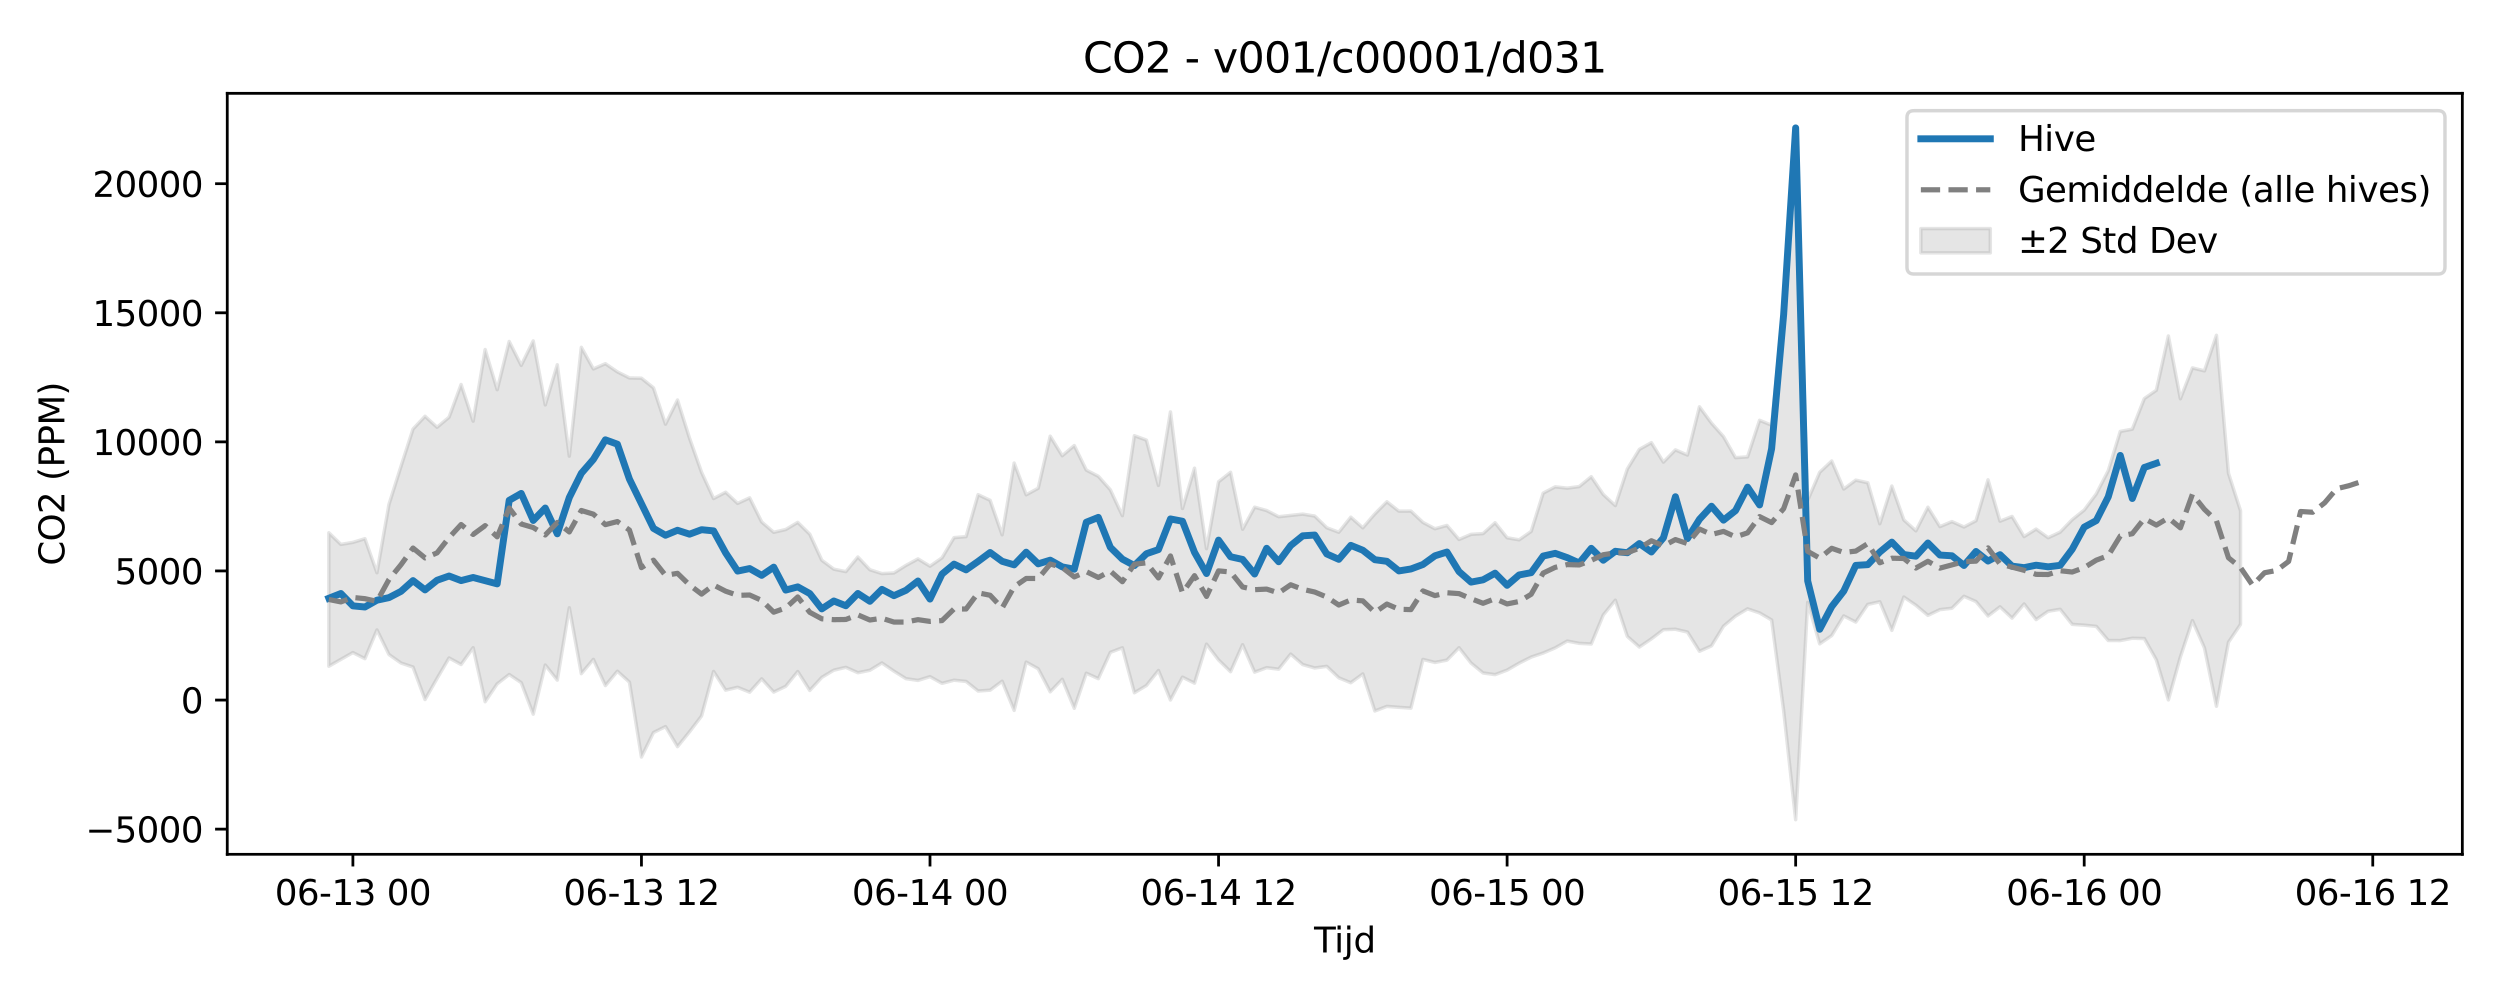 <?xml version="1.0" encoding="utf-8" standalone="no"?>
<!DOCTYPE svg PUBLIC "-//W3C//DTD SVG 1.1//EN"
  "http://www.w3.org/Graphics/SVG/1.1/DTD/svg11.dtd">
<svg xmlns:xlink="http://www.w3.org/1999/xlink" width="720pt" height="288pt" viewBox="0 0 720 288" xmlns="http://www.w3.org/2000/svg" version="1.1">
 <defs>
  <style type="text/css">*{stroke-linejoin: round; stroke-linecap: butt}</style>
 </defs>
 <g id="figure_1">
  <g id="patch_1">
   <path d="M 0 288 
L 720 288 
L 720 0 
L 0 0 
z
" style="fill: #ffffff"/>
  </g>
  <g id="axes_1">
   <g id="patch_2">
    <path d="M 65.45 246.04 
L 709.152 246.04 
L 709.152 26.88 
L 65.45 26.88 
z
" style="fill: #ffffff"/>
   </g>
   <g id="FillBetweenPolyCollection_1">
    <defs>
     <path id="md4c5a9d686" d="M 94.709 -134.563 
L 94.709 -96.124 
L 98.172 -98.094 
L 101.634 -100.063 
L 105.097 -98.307 
L 108.56 -106.58 
L 112.022 -99.496 
L 115.485 -97.05 
L 118.948 -95.89 
L 122.41 -86.528 
L 125.873 -92.598 
L 129.335 -98.506 
L 132.798 -96.616 
L 136.261 -101.46 
L 139.723 -85.903 
L 143.186 -91.038 
L 146.649 -93.74 
L 150.111 -91.401 
L 153.574 -82.318 
L 157.036 -96.468 
L 160.499 -92.121 
L 163.962 -112.971 
L 167.424 -93.983 
L 170.887 -98.1 
L 174.35 -90.545 
L 177.812 -94.687 
L 181.275 -91.541 
L 184.737 -69.968 
L 188.2 -77.025 
L 191.663 -78.741 
L 195.125 -72.966 
L 198.588 -77.245 
L 202.051 -81.805 
L 205.513 -94.617 
L 208.976 -89.24 
L 212.438 -90.054 
L 215.901 -88.648 
L 219.364 -92.493 
L 222.826 -88.682 
L 226.289 -90.338 
L 229.752 -94.593 
L 233.214 -89.149 
L 236.677 -92.912 
L 240.139 -94.988 
L 243.602 -95.811 
L 247.065 -94.251 
L 250.527 -94.956 
L 253.99 -97.072 
L 257.453 -94.71 
L 260.915 -92.546 
L 264.378 -92.041 
L 267.84 -93.122 
L 271.303 -91.192 
L 274.766 -92.102 
L 278.228 -91.745 
L 281.691 -88.988 
L 285.154 -89.224 
L 288.616 -91.804 
L 292.079 -83.398 
L 295.541 -97.308 
L 299.004 -95.393 
L 302.467 -88.75 
L 305.929 -92.36 
L 309.392 -84.012 
L 312.855 -94.116 
L 316.317 -92.544 
L 319.78 -100.125 
L 323.242 -101.442 
L 326.705 -88.484 
L 330.168 -90.567 
L 333.63 -94.902 
L 337.093 -86.395 
L 340.556 -92.98 
L 344.018 -91.248 
L 347.481 -102.481 
L 350.943 -97.931 
L 354.406 -94.541 
L 357.869 -102.324 
L 361.331 -94.421 
L 364.794 -95.708 
L 368.257 -95.272 
L 371.719 -99.617 
L 375.182 -96.603 
L 378.644 -95.621 
L 382.107 -96.088 
L 385.57 -92.791 
L 389.032 -91.375 
L 392.495 -93.906 
L 395.958 -83.234 
L 399.42 -84.562 
L 402.883 -84.289 
L 406.345 -84.053 
L 409.808 -98.084 
L 413.271 -97.217 
L 416.733 -97.887 
L 420.196 -101.454 
L 423.659 -97.044 
L 427.121 -94.185 
L 430.584 -93.705 
L 434.046 -95.009 
L 437.509 -97.007 
L 440.972 -98.757 
L 444.434 -99.926 
L 447.897 -101.414 
L 451.36 -103.373 
L 454.822 -102.714 
L 458.285 -102.529 
L 461.747 -110.894 
L 465.21 -115.14 
L 468.673 -104.713 
L 472.135 -101.649 
L 475.598 -104.01 
L 479.061 -106.649 
L 482.523 -106.772 
L 485.986 -105.965 
L 489.448 -100.438 
L 492.911 -101.983 
L 496.374 -107.659 
L 499.836 -110.57 
L 503.299 -112.655 
L 506.762 -111.475 
L 510.224 -109.451 
L 513.687 -83.362 
L 517.149 -51.922 
L 520.612 -114.528 
L 524.075 -102.566 
L 527.537 -104.95 
L 531 -110.613 
L 534.463 -108.846 
L 537.925 -113.931 
L 541.388 -114.69 
L 544.85 -106.447 
L 548.313 -116.052 
L 551.776 -113.69 
L 555.238 -110.774 
L 558.701 -112.428 
L 562.164 -112.816 
L 565.626 -116.269 
L 569.089 -114.75 
L 572.551 -110.598 
L 576.014 -113.24 
L 579.477 -109.979 
L 582.939 -114.052 
L 586.402 -109.551 
L 589.865 -111.953 
L 593.327 -112.521 
L 596.79 -108.18 
L 600.252 -107.948 
L 603.715 -107.602 
L 607.178 -103.527 
L 610.64 -103.515 
L 614.103 -104.182 
L 617.566 -104.092 
L 621.028 -97.945 
L 624.491 -86.426 
L 627.953 -98.806 
L 631.416 -109.257 
L 634.879 -101.418 
L 638.341 -84.598 
L 641.804 -103.043 
L 645.267 -108.182 
L 645.267 -140.904 
L 645.267 -140.904 
L 641.804 -151.686 
L 638.341 -191.437 
L 634.879 -181.19 
L 631.416 -182.043 
L 627.953 -173.158 
L 624.491 -191.245 
L 621.028 -175.615 
L 617.566 -173.215 
L 614.103 -164.398 
L 610.64 -163.75 
L 607.178 -152.435 
L 603.715 -145.733 
L 600.252 -141.101 
L 596.79 -138.336 
L 593.327 -134.745 
L 589.865 -133.129 
L 586.402 -135.623 
L 582.939 -133.466 
L 579.477 -139.266 
L 576.014 -137.899 
L 572.551 -149.813 
L 569.089 -138.032 
L 565.626 -136.224 
L 562.164 -137.786 
L 558.701 -136.334 
L 555.238 -141.92 
L 551.776 -135.117 
L 548.313 -138.262 
L 544.85 -148.024 
L 541.388 -137.16 
L 537.925 -148.966 
L 534.463 -149.722 
L 531 -147.158 
L 527.537 -155.233 
L 524.075 -151.968 
L 520.612 -143.896 
L 517.149 -250.525 
L 513.687 -199.64 
L 510.224 -165.535 
L 506.762 -166.96 
L 503.299 -156.421 
L 499.836 -156.195 
L 496.374 -162.253 
L 492.911 -166.142 
L 489.448 -170.839 
L 485.986 -156.941 
L 482.523 -158.436 
L 479.061 -154.911 
L 475.598 -160.52 
L 472.135 -158.577 
L 468.673 -152.937 
L 465.21 -142.391 
L 461.747 -145.59 
L 458.285 -150.714 
L 454.822 -147.871 
L 451.36 -147.416 
L 447.897 -147.792 
L 444.434 -145.982 
L 440.972 -134.94 
L 437.509 -132.528 
L 434.046 -133.122 
L 430.584 -137.453 
L 427.121 -134.323 
L 423.659 -134.111 
L 420.196 -132.627 
L 416.733 -136.676 
L 413.271 -135.721 
L 409.808 -137.55 
L 406.345 -140.81 
L 402.883 -140.785 
L 399.42 -143.502 
L 395.958 -140.006 
L 392.495 -135.99 
L 389.032 -139.054 
L 385.57 -134.709 
L 382.107 -136.015 
L 378.644 -139.374 
L 375.182 -139.939 
L 371.719 -139.563 
L 368.257 -139.183 
L 364.794 -140.967 
L 361.331 -141.932 
L 357.869 -135.579 
L 354.406 -151.983 
L 350.943 -149.246 
L 347.481 -129.979 
L 344.018 -153.171 
L 340.556 -141.553 
L 337.093 -169.372 
L 333.63 -148.199 
L 330.168 -161.248 
L 326.705 -162.521 
L 323.242 -139.496 
L 319.78 -146.938 
L 316.317 -150.835 
L 312.855 -152.615 
L 309.392 -159.68 
L 305.929 -156.75 
L 302.467 -162.384 
L 299.004 -147.387 
L 295.541 -145.495 
L 292.079 -154.64 
L 288.616 -133.975 
L 285.154 -143.908 
L 281.691 -145.538 
L 278.228 -133.455 
L 274.766 -133.161 
L 271.303 -127.35 
L 267.84 -124.94 
L 264.378 -127.038 
L 260.915 -125.162 
L 257.453 -122.982 
L 253.99 -122.809 
L 250.527 -123.913 
L 247.065 -127.585 
L 243.602 -123.371 
L 240.139 -124.084 
L 236.677 -126.656 
L 233.214 -134.153 
L 229.752 -137.562 
L 226.289 -135.501 
L 222.826 -134.698 
L 219.364 -137.682 
L 215.901 -144.627 
L 212.438 -143.023 
L 208.976 -146.242 
L 205.513 -144.423 
L 202.051 -151.989 
L 198.588 -161.796 
L 195.125 -172.799 
L 191.663 -165.839 
L 188.2 -176.309 
L 184.737 -179.08 
L 181.275 -179.15 
L 177.812 -180.9 
L 174.35 -183.262 
L 170.887 -181.747 
L 167.424 -187.981 
L 163.962 -156.626 
L 160.499 -182.949 
L 157.036 -171.389 
L 153.574 -189.823 
L 150.111 -182.766 
L 146.649 -189.654 
L 143.186 -175.764 
L 139.723 -187.337 
L 136.261 -166.702 
L 132.798 -177.258 
L 129.335 -167.847 
L 125.873 -164.946 
L 122.41 -168.114 
L 118.948 -164.426 
L 115.485 -153.68 
L 112.022 -142.731 
L 108.56 -123.045 
L 105.097 -132.858 
L 101.634 -131.795 
L 98.172 -131.211 
L 94.709 -134.563 
z
" style="stroke: #808080; stroke-opacity: 0.2"/>
    </defs>
    <g clip-path="url(#p25f295ef30)">
     <use xlink:href="#md4c5a9d686" x="0" y="288" style="fill: #808080; fill-opacity: 0.2; stroke: #808080; stroke-opacity: 0.2"/>
    </g>
   </g>
   <g id="matplotlib.axis_1">
    <g id="xtick_1">
     <g id="line2d_1">
      <defs>
       <path id="me7f5fc67f5" d="M 0 0 
L 0 3.5 
" style="stroke: #000000; stroke-width: 0.8"/>
      </defs>
      <g>
       <use xlink:href="#me7f5fc67f5" x="101.634" y="246.04" style="stroke: #000000; stroke-width: 0.8"/>
      </g>
     </g>
     <g id="text_1">
      <!-- 06-13 00 -->
      <g transform="translate(79.154 260.638) scale(0.1 -0.1)">
       <defs>
        <path id="DejaVuSans-30" d="M 2034 4250 
Q 1547 4250 1301 3770 
Q 1056 3291 1056 2328 
Q 1056 1369 1301 889 
Q 1547 409 2034 409 
Q 2525 409 2770 889 
Q 3016 1369 3016 2328 
Q 3016 3291 2770 3770 
Q 2525 4250 2034 4250 
z
M 2034 4750 
Q 2819 4750 3233 4129 
Q 3647 3509 3647 2328 
Q 3647 1150 3233 529 
Q 2819 -91 2034 -91 
Q 1250 -91 836 529 
Q 422 1150 422 2328 
Q 422 3509 836 4129 
Q 1250 4750 2034 4750 
z
" transform="scale(0.016)"/>
        <path id="DejaVuSans-36" d="M 2113 2584 
Q 1688 2584 1439 2293 
Q 1191 2003 1191 1497 
Q 1191 994 1439 701 
Q 1688 409 2113 409 
Q 2538 409 2786 701 
Q 3034 994 3034 1497 
Q 3034 2003 2786 2293 
Q 2538 2584 2113 2584 
z
M 3366 4563 
L 3366 3988 
Q 3128 4100 2886 4159 
Q 2644 4219 2406 4219 
Q 1781 4219 1451 3797 
Q 1122 3375 1075 2522 
Q 1259 2794 1537 2939 
Q 1816 3084 2150 3084 
Q 2853 3084 3261 2657 
Q 3669 2231 3669 1497 
Q 3669 778 3244 343 
Q 2819 -91 2113 -91 
Q 1303 -91 875 529 
Q 447 1150 447 2328 
Q 447 3434 972 4092 
Q 1497 4750 2381 4750 
Q 2619 4750 2861 4703 
Q 3103 4656 3366 4563 
z
" transform="scale(0.016)"/>
        <path id="DejaVuSans-2d" d="M 313 2009 
L 1997 2009 
L 1997 1497 
L 313 1497 
L 313 2009 
z
" transform="scale(0.016)"/>
        <path id="DejaVuSans-31" d="M 794 531 
L 1825 531 
L 1825 4091 
L 703 3866 
L 703 4441 
L 1819 4666 
L 2450 4666 
L 2450 531 
L 3481 531 
L 3481 0 
L 794 0 
L 794 531 
z
" transform="scale(0.016)"/>
        <path id="DejaVuSans-33" d="M 2597 2516 
Q 3050 2419 3304 2112 
Q 3559 1806 3559 1356 
Q 3559 666 3084 287 
Q 2609 -91 1734 -91 
Q 1441 -91 1130 -33 
Q 819 25 488 141 
L 488 750 
Q 750 597 1062 519 
Q 1375 441 1716 441 
Q 2309 441 2620 675 
Q 2931 909 2931 1356 
Q 2931 1769 2642 2001 
Q 2353 2234 1838 2234 
L 1294 2234 
L 1294 2753 
L 1863 2753 
Q 2328 2753 2575 2939 
Q 2822 3125 2822 3475 
Q 2822 3834 2567 4026 
Q 2313 4219 1838 4219 
Q 1578 4219 1281 4162 
Q 984 4106 628 3988 
L 628 4550 
Q 988 4650 1302 4700 
Q 1616 4750 1894 4750 
Q 2613 4750 3031 4423 
Q 3450 4097 3450 3541 
Q 3450 3153 3228 2886 
Q 3006 2619 2597 2516 
z
" transform="scale(0.016)"/>
        <path id="DejaVuSans-20" transform="scale(0.016)"/>
       </defs>
       <use xlink:href="#DejaVuSans-30"/>
       <use xlink:href="#DejaVuSans-36" transform="translate(63.623 0)"/>
       <use xlink:href="#DejaVuSans-2d" transform="translate(127.246 0)"/>
       <use xlink:href="#DejaVuSans-31" transform="translate(163.33 0)"/>
       <use xlink:href="#DejaVuSans-33" transform="translate(226.953 0)"/>
       <use xlink:href="#DejaVuSans-20" transform="translate(290.576 0)"/>
       <use xlink:href="#DejaVuSans-30" transform="translate(322.363 0)"/>
       <use xlink:href="#DejaVuSans-30" transform="translate(385.986 0)"/>
      </g>
     </g>
    </g>
    <g id="xtick_2">
     <g id="line2d_2">
      <g>
       <use xlink:href="#me7f5fc67f5" x="184.737" y="246.04" style="stroke: #000000; stroke-width: 0.8"/>
      </g>
     </g>
     <g id="text_2">
      <!-- 06-13 12 -->
      <g transform="translate(162.257 260.638) scale(0.1 -0.1)">
       <defs>
        <path id="DejaVuSans-32" d="M 1228 531 
L 3431 531 
L 3431 0 
L 469 0 
L 469 531 
Q 828 903 1448 1529 
Q 2069 2156 2228 2338 
Q 2531 2678 2651 2914 
Q 2772 3150 2772 3378 
Q 2772 3750 2511 3984 
Q 2250 4219 1831 4219 
Q 1534 4219 1204 4116 
Q 875 4013 500 3803 
L 500 4441 
Q 881 4594 1212 4672 
Q 1544 4750 1819 4750 
Q 2544 4750 2975 4387 
Q 3406 4025 3406 3419 
Q 3406 3131 3298 2873 
Q 3191 2616 2906 2266 
Q 2828 2175 2409 1742 
Q 1991 1309 1228 531 
z
" transform="scale(0.016)"/>
       </defs>
       <use xlink:href="#DejaVuSans-30"/>
       <use xlink:href="#DejaVuSans-36" transform="translate(63.623 0)"/>
       <use xlink:href="#DejaVuSans-2d" transform="translate(127.246 0)"/>
       <use xlink:href="#DejaVuSans-31" transform="translate(163.33 0)"/>
       <use xlink:href="#DejaVuSans-33" transform="translate(226.953 0)"/>
       <use xlink:href="#DejaVuSans-20" transform="translate(290.576 0)"/>
       <use xlink:href="#DejaVuSans-31" transform="translate(322.363 0)"/>
       <use xlink:href="#DejaVuSans-32" transform="translate(385.986 0)"/>
      </g>
     </g>
    </g>
    <g id="xtick_3">
     <g id="line2d_3">
      <g>
       <use xlink:href="#me7f5fc67f5" x="267.84" y="246.04" style="stroke: #000000; stroke-width: 0.8"/>
      </g>
     </g>
     <g id="text_3">
      <!-- 06-14 00 -->
      <g transform="translate(245.36 260.638) scale(0.1 -0.1)">
       <defs>
        <path id="DejaVuSans-34" d="M 2419 4116 
L 825 1625 
L 2419 1625 
L 2419 4116 
z
M 2253 4666 
L 3047 4666 
L 3047 1625 
L 3713 1625 
L 3713 1100 
L 3047 1100 
L 3047 0 
L 2419 0 
L 2419 1100 
L 313 1100 
L 313 1709 
L 2253 4666 
z
" transform="scale(0.016)"/>
       </defs>
       <use xlink:href="#DejaVuSans-30"/>
       <use xlink:href="#DejaVuSans-36" transform="translate(63.623 0)"/>
       <use xlink:href="#DejaVuSans-2d" transform="translate(127.246 0)"/>
       <use xlink:href="#DejaVuSans-31" transform="translate(163.33 0)"/>
       <use xlink:href="#DejaVuSans-34" transform="translate(226.953 0)"/>
       <use xlink:href="#DejaVuSans-20" transform="translate(290.576 0)"/>
       <use xlink:href="#DejaVuSans-30" transform="translate(322.363 0)"/>
       <use xlink:href="#DejaVuSans-30" transform="translate(385.986 0)"/>
      </g>
     </g>
    </g>
    <g id="xtick_4">
     <g id="line2d_4">
      <g>
       <use xlink:href="#me7f5fc67f5" x="350.943" y="246.04" style="stroke: #000000; stroke-width: 0.8"/>
      </g>
     </g>
     <g id="text_4">
      <!-- 06-14 12 -->
      <g transform="translate(328.463 260.638) scale(0.1 -0.1)">
       <use xlink:href="#DejaVuSans-30"/>
       <use xlink:href="#DejaVuSans-36" transform="translate(63.623 0)"/>
       <use xlink:href="#DejaVuSans-2d" transform="translate(127.246 0)"/>
       <use xlink:href="#DejaVuSans-31" transform="translate(163.33 0)"/>
       <use xlink:href="#DejaVuSans-34" transform="translate(226.953 0)"/>
       <use xlink:href="#DejaVuSans-20" transform="translate(290.576 0)"/>
       <use xlink:href="#DejaVuSans-31" transform="translate(322.363 0)"/>
       <use xlink:href="#DejaVuSans-32" transform="translate(385.986 0)"/>
      </g>
     </g>
    </g>
    <g id="xtick_5">
     <g id="line2d_5">
      <g>
       <use xlink:href="#me7f5fc67f5" x="434.046" y="246.04" style="stroke: #000000; stroke-width: 0.8"/>
      </g>
     </g>
     <g id="text_5">
      <!-- 06-15 00 -->
      <g transform="translate(411.566 260.638) scale(0.1 -0.1)">
       <defs>
        <path id="DejaVuSans-35" d="M 691 4666 
L 3169 4666 
L 3169 4134 
L 1269 4134 
L 1269 2991 
Q 1406 3038 1543 3061 
Q 1681 3084 1819 3084 
Q 2600 3084 3056 2656 
Q 3513 2228 3513 1497 
Q 3513 744 3044 326 
Q 2575 -91 1722 -91 
Q 1428 -91 1123 -41 
Q 819 9 494 109 
L 494 744 
Q 775 591 1075 516 
Q 1375 441 1709 441 
Q 2250 441 2565 725 
Q 2881 1009 2881 1497 
Q 2881 1984 2565 2268 
Q 2250 2553 1709 2553 
Q 1456 2553 1204 2497 
Q 953 2441 691 2322 
L 691 4666 
z
" transform="scale(0.016)"/>
       </defs>
       <use xlink:href="#DejaVuSans-30"/>
       <use xlink:href="#DejaVuSans-36" transform="translate(63.623 0)"/>
       <use xlink:href="#DejaVuSans-2d" transform="translate(127.246 0)"/>
       <use xlink:href="#DejaVuSans-31" transform="translate(163.33 0)"/>
       <use xlink:href="#DejaVuSans-35" transform="translate(226.953 0)"/>
       <use xlink:href="#DejaVuSans-20" transform="translate(290.576 0)"/>
       <use xlink:href="#DejaVuSans-30" transform="translate(322.363 0)"/>
       <use xlink:href="#DejaVuSans-30" transform="translate(385.986 0)"/>
      </g>
     </g>
    </g>
    <g id="xtick_6">
     <g id="line2d_6">
      <g>
       <use xlink:href="#me7f5fc67f5" x="517.149" y="246.04" style="stroke: #000000; stroke-width: 0.8"/>
      </g>
     </g>
     <g id="text_6">
      <!-- 06-15 12 -->
      <g transform="translate(494.669 260.638) scale(0.1 -0.1)">
       <use xlink:href="#DejaVuSans-30"/>
       <use xlink:href="#DejaVuSans-36" transform="translate(63.623 0)"/>
       <use xlink:href="#DejaVuSans-2d" transform="translate(127.246 0)"/>
       <use xlink:href="#DejaVuSans-31" transform="translate(163.33 0)"/>
       <use xlink:href="#DejaVuSans-35" transform="translate(226.953 0)"/>
       <use xlink:href="#DejaVuSans-20" transform="translate(290.576 0)"/>
       <use xlink:href="#DejaVuSans-31" transform="translate(322.363 0)"/>
       <use xlink:href="#DejaVuSans-32" transform="translate(385.986 0)"/>
      </g>
     </g>
    </g>
    <g id="xtick_7">
     <g id="line2d_7">
      <g>
       <use xlink:href="#me7f5fc67f5" x="600.252" y="246.04" style="stroke: #000000; stroke-width: 0.8"/>
      </g>
     </g>
     <g id="text_7">
      <!-- 06-16 00 -->
      <g transform="translate(577.772 260.638) scale(0.1 -0.1)">
       <use xlink:href="#DejaVuSans-30"/>
       <use xlink:href="#DejaVuSans-36" transform="translate(63.623 0)"/>
       <use xlink:href="#DejaVuSans-2d" transform="translate(127.246 0)"/>
       <use xlink:href="#DejaVuSans-31" transform="translate(163.33 0)"/>
       <use xlink:href="#DejaVuSans-36" transform="translate(226.953 0)"/>
       <use xlink:href="#DejaVuSans-20" transform="translate(290.576 0)"/>
       <use xlink:href="#DejaVuSans-30" transform="translate(322.363 0)"/>
       <use xlink:href="#DejaVuSans-30" transform="translate(385.986 0)"/>
      </g>
     </g>
    </g>
    <g id="xtick_8">
     <g id="line2d_8">
      <g>
       <use xlink:href="#me7f5fc67f5" x="683.355" y="246.04" style="stroke: #000000; stroke-width: 0.8"/>
      </g>
     </g>
     <g id="text_8">
      <!-- 06-16 12 -->
      <g transform="translate(660.875 260.638) scale(0.1 -0.1)">
       <use xlink:href="#DejaVuSans-30"/>
       <use xlink:href="#DejaVuSans-36" transform="translate(63.623 0)"/>
       <use xlink:href="#DejaVuSans-2d" transform="translate(127.246 0)"/>
       <use xlink:href="#DejaVuSans-31" transform="translate(163.33 0)"/>
       <use xlink:href="#DejaVuSans-36" transform="translate(226.953 0)"/>
       <use xlink:href="#DejaVuSans-20" transform="translate(290.576 0)"/>
       <use xlink:href="#DejaVuSans-31" transform="translate(322.363 0)"/>
       <use xlink:href="#DejaVuSans-32" transform="translate(385.986 0)"/>
      </g>
     </g>
    </g>
    <g id="text_9">
     <!-- Tijd -->
     <g transform="translate(378.451 274.317) scale(0.1 -0.1)">
      <defs>
       <path id="DejaVuSans-54" d="M -19 4666 
L 3928 4666 
L 3928 4134 
L 2272 4134 
L 2272 0 
L 1638 0 
L 1638 4134 
L -19 4134 
L -19 4666 
z
" transform="scale(0.016)"/>
       <path id="DejaVuSans-69" d="M 603 3500 
L 1178 3500 
L 1178 0 
L 603 0 
L 603 3500 
z
M 603 4863 
L 1178 4863 
L 1178 4134 
L 603 4134 
L 603 4863 
z
" transform="scale(0.016)"/>
       <path id="DejaVuSans-6a" d="M 603 3500 
L 1178 3500 
L 1178 -63 
Q 1178 -731 923 -1031 
Q 669 -1331 103 -1331 
L -116 -1331 
L -116 -844 
L 38 -844 
Q 366 -844 484 -692 
Q 603 -541 603 -63 
L 603 3500 
z
M 603 4863 
L 1178 4863 
L 1178 4134 
L 603 4134 
L 603 4863 
z
" transform="scale(0.016)"/>
       <path id="DejaVuSans-64" d="M 2906 2969 
L 2906 4863 
L 3481 4863 
L 3481 0 
L 2906 0 
L 2906 525 
Q 2725 213 2448 61 
Q 2172 -91 1784 -91 
Q 1150 -91 751 415 
Q 353 922 353 1747 
Q 353 2572 751 3078 
Q 1150 3584 1784 3584 
Q 2172 3584 2448 3432 
Q 2725 3281 2906 2969 
z
M 947 1747 
Q 947 1113 1208 752 
Q 1469 391 1925 391 
Q 2381 391 2643 752 
Q 2906 1113 2906 1747 
Q 2906 2381 2643 2742 
Q 2381 3103 1925 3103 
Q 1469 3103 1208 2742 
Q 947 2381 947 1747 
z
" transform="scale(0.016)"/>
      </defs>
      <use xlink:href="#DejaVuSans-54"/>
      <use xlink:href="#DejaVuSans-69" transform="translate(57.959 0)"/>
      <use xlink:href="#DejaVuSans-6a" transform="translate(85.742 0)"/>
      <use xlink:href="#DejaVuSans-64" transform="translate(113.525 0)"/>
     </g>
    </g>
   </g>
   <g id="matplotlib.axis_2">
    <g id="ytick_1">
     <g id="line2d_9">
      <defs>
       <path id="mc20b39ae52" d="M 0 0 
L -3.5 0 
" style="stroke: #000000; stroke-width: 0.8"/>
      </defs>
      <g>
       <use xlink:href="#mc20b39ae52" x="65.45" y="238.789" style="stroke: #000000; stroke-width: 0.8"/>
      </g>
     </g>
     <g id="text_10">
      <!-- −5000 -->
      <g transform="translate(24.62 242.588) scale(0.1 -0.1)">
       <defs>
        <path id="DejaVuSans-2212" d="M 678 2272 
L 4684 2272 
L 4684 1741 
L 678 1741 
L 678 2272 
z
" transform="scale(0.016)"/>
       </defs>
       <use xlink:href="#DejaVuSans-2212"/>
       <use xlink:href="#DejaVuSans-35" transform="translate(83.789 0)"/>
       <use xlink:href="#DejaVuSans-30" transform="translate(147.412 0)"/>
       <use xlink:href="#DejaVuSans-30" transform="translate(211.035 0)"/>
       <use xlink:href="#DejaVuSans-30" transform="translate(274.658 0)"/>
      </g>
     </g>
    </g>
    <g id="ytick_2">
     <g id="line2d_10">
      <g>
       <use xlink:href="#mc20b39ae52" x="65.45" y="201.612" style="stroke: #000000; stroke-width: 0.8"/>
      </g>
     </g>
     <g id="text_11">
      <!-- 0 -->
      <g transform="translate(52.087 205.412) scale(0.1 -0.1)">
       <use xlink:href="#DejaVuSans-30"/>
      </g>
     </g>
    </g>
    <g id="ytick_3">
     <g id="line2d_11">
      <g>
       <use xlink:href="#mc20b39ae52" x="65.45" y="164.436" style="stroke: #000000; stroke-width: 0.8"/>
      </g>
     </g>
     <g id="text_12">
      <!-- 5000 -->
      <g transform="translate(33 168.235) scale(0.1 -0.1)">
       <use xlink:href="#DejaVuSans-35"/>
       <use xlink:href="#DejaVuSans-30" transform="translate(63.623 0)"/>
       <use xlink:href="#DejaVuSans-30" transform="translate(127.246 0)"/>
       <use xlink:href="#DejaVuSans-30" transform="translate(190.869 0)"/>
      </g>
     </g>
    </g>
    <g id="ytick_4">
     <g id="line2d_12">
      <g>
       <use xlink:href="#mc20b39ae52" x="65.45" y="127.26" style="stroke: #000000; stroke-width: 0.8"/>
      </g>
     </g>
     <g id="text_13">
      <!-- 10000 -->
      <g transform="translate(26.637 131.059) scale(0.1 -0.1)">
       <use xlink:href="#DejaVuSans-31"/>
       <use xlink:href="#DejaVuSans-30" transform="translate(63.623 0)"/>
       <use xlink:href="#DejaVuSans-30" transform="translate(127.246 0)"/>
       <use xlink:href="#DejaVuSans-30" transform="translate(190.869 0)"/>
       <use xlink:href="#DejaVuSans-30" transform="translate(254.492 0)"/>
      </g>
     </g>
    </g>
    <g id="ytick_5">
     <g id="line2d_13">
      <g>
       <use xlink:href="#mc20b39ae52" x="65.45" y="90.083" style="stroke: #000000; stroke-width: 0.8"/>
      </g>
     </g>
     <g id="text_14">
      <!-- 15000 -->
      <g transform="translate(26.637 93.883) scale(0.1 -0.1)">
       <use xlink:href="#DejaVuSans-31"/>
       <use xlink:href="#DejaVuSans-35" transform="translate(63.623 0)"/>
       <use xlink:href="#DejaVuSans-30" transform="translate(127.246 0)"/>
       <use xlink:href="#DejaVuSans-30" transform="translate(190.869 0)"/>
       <use xlink:href="#DejaVuSans-30" transform="translate(254.492 0)"/>
      </g>
     </g>
    </g>
    <g id="ytick_6">
     <g id="line2d_14">
      <g>
       <use xlink:href="#mc20b39ae52" x="65.45" y="52.907" style="stroke: #000000; stroke-width: 0.8"/>
      </g>
     </g>
     <g id="text_15">
      <!-- 20000 -->
      <g transform="translate(26.637 56.706) scale(0.1 -0.1)">
       <use xlink:href="#DejaVuSans-32"/>
       <use xlink:href="#DejaVuSans-30" transform="translate(63.623 0)"/>
       <use xlink:href="#DejaVuSans-30" transform="translate(127.246 0)"/>
       <use xlink:href="#DejaVuSans-30" transform="translate(190.869 0)"/>
       <use xlink:href="#DejaVuSans-30" transform="translate(254.492 0)"/>
      </g>
     </g>
    </g>
    <g id="text_16">
     <!-- CO2 (PPM) -->
     <g transform="translate(18.541 162.903) rotate(-90) scale(0.1 -0.1)">
      <defs>
       <path id="DejaVuSans-43" d="M 4122 4306 
L 4122 3641 
Q 3803 3938 3442 4084 
Q 3081 4231 2675 4231 
Q 1875 4231 1450 3742 
Q 1025 3253 1025 2328 
Q 1025 1406 1450 917 
Q 1875 428 2675 428 
Q 3081 428 3442 575 
Q 3803 722 4122 1019 
L 4122 359 
Q 3791 134 3420 21 
Q 3050 -91 2638 -91 
Q 1578 -91 968 557 
Q 359 1206 359 2328 
Q 359 3453 968 4101 
Q 1578 4750 2638 4750 
Q 3056 4750 3426 4639 
Q 3797 4528 4122 4306 
z
" transform="scale(0.016)"/>
       <path id="DejaVuSans-4f" d="M 2522 4238 
Q 1834 4238 1429 3725 
Q 1025 3213 1025 2328 
Q 1025 1447 1429 934 
Q 1834 422 2522 422 
Q 3209 422 3611 934 
Q 4013 1447 4013 2328 
Q 4013 3213 3611 3725 
Q 3209 4238 2522 4238 
z
M 2522 4750 
Q 3503 4750 4090 4092 
Q 4678 3434 4678 2328 
Q 4678 1225 4090 567 
Q 3503 -91 2522 -91 
Q 1538 -91 948 565 
Q 359 1222 359 2328 
Q 359 3434 948 4092 
Q 1538 4750 2522 4750 
z
" transform="scale(0.016)"/>
       <path id="DejaVuSans-28" d="M 1984 4856 
Q 1566 4138 1362 3434 
Q 1159 2731 1159 2009 
Q 1159 1288 1364 580 
Q 1569 -128 1984 -844 
L 1484 -844 
Q 1016 -109 783 600 
Q 550 1309 550 2009 
Q 550 2706 781 3412 
Q 1013 4119 1484 4856 
L 1984 4856 
z
" transform="scale(0.016)"/>
       <path id="DejaVuSans-50" d="M 1259 4147 
L 1259 2394 
L 2053 2394 
Q 2494 2394 2734 2622 
Q 2975 2850 2975 3272 
Q 2975 3691 2734 3919 
Q 2494 4147 2053 4147 
L 1259 4147 
z
M 628 4666 
L 2053 4666 
Q 2838 4666 3239 4311 
Q 3641 3956 3641 3272 
Q 3641 2581 3239 2228 
Q 2838 1875 2053 1875 
L 1259 1875 
L 1259 0 
L 628 0 
L 628 4666 
z
" transform="scale(0.016)"/>
       <path id="DejaVuSans-4d" d="M 628 4666 
L 1569 4666 
L 2759 1491 
L 3956 4666 
L 4897 4666 
L 4897 0 
L 4281 0 
L 4281 4097 
L 3078 897 
L 2444 897 
L 1241 4097 
L 1241 0 
L 628 0 
L 628 4666 
z
" transform="scale(0.016)"/>
       <path id="DejaVuSans-29" d="M 513 4856 
L 1013 4856 
Q 1481 4119 1714 3412 
Q 1947 2706 1947 2009 
Q 1947 1309 1714 600 
Q 1481 -109 1013 -844 
L 513 -844 
Q 928 -128 1133 580 
Q 1338 1288 1338 2009 
Q 1338 2731 1133 3434 
Q 928 4138 513 4856 
z
" transform="scale(0.016)"/>
      </defs>
      <use xlink:href="#DejaVuSans-43"/>
      <use xlink:href="#DejaVuSans-4f" transform="translate(69.824 0)"/>
      <use xlink:href="#DejaVuSans-32" transform="translate(148.535 0)"/>
      <use xlink:href="#DejaVuSans-20" transform="translate(212.158 0)"/>
      <use xlink:href="#DejaVuSans-28" transform="translate(243.945 0)"/>
      <use xlink:href="#DejaVuSans-50" transform="translate(282.959 0)"/>
      <use xlink:href="#DejaVuSans-50" transform="translate(343.262 0)"/>
      <use xlink:href="#DejaVuSans-4d" transform="translate(403.564 0)"/>
      <use xlink:href="#DejaVuSans-29" transform="translate(489.844 0)"/>
     </g>
    </g>
   </g>
   <g id="line2d_15">
    <path d="M 94.709 172.299 
L 98.172 170.934 
L 101.634 174.491 
L 105.097 174.816 
L 108.56 172.855 
L 112.022 172.117 
L 115.485 170.315 
L 118.948 167.217 
L 122.41 169.891 
L 125.873 167.118 
L 129.335 165.893 
L 132.798 167.209 
L 136.261 166.317 
L 143.186 168.154 
L 146.649 144.098 
L 150.111 142.11 
L 153.574 149.89 
L 157.036 146.316 
L 160.499 153.734 
L 163.962 143.278 
L 167.424 136.311 
L 170.887 132.311 
L 174.35 126.67 
L 177.812 127.929 
L 181.275 137.974 
L 188.2 152.168 
L 191.663 154.153 
L 195.125 152.716 
L 198.588 153.841 
L 202.051 152.554 
L 205.513 152.894 
L 208.976 159.214 
L 212.438 164.473 
L 215.901 163.744 
L 219.364 165.702 
L 222.826 163.343 
L 226.289 169.943 
L 229.752 169.019 
L 233.214 170.944 
L 236.677 175.358 
L 240.139 173.086 
L 243.602 174.456 
L 247.065 170.924 
L 250.527 173.172 
L 253.99 169.735 
L 257.453 171.552 
L 260.915 170.012 
L 264.378 167.333 
L 267.84 172.53 
L 271.303 165.328 
L 274.766 162.468 
L 278.228 164.116 
L 281.691 161.692 
L 285.154 159.122 
L 288.616 161.658 
L 292.079 162.676 
L 295.541 159.031 
L 299.004 162.386 
L 302.467 161.331 
L 305.929 163.265 
L 309.392 163.933 
L 312.855 150.401 
L 316.317 149.008 
L 319.78 157.64 
L 323.242 161.033 
L 326.705 162.887 
L 330.168 159.474 
L 333.63 158.28 
L 337.093 149.456 
L 340.556 150.121 
L 344.018 159.073 
L 347.481 165.177 
L 350.943 155.562 
L 354.406 160.347 
L 357.869 161.12 
L 361.331 165.313 
L 364.794 157.913 
L 368.257 161.778 
L 371.719 157.115 
L 375.182 154.319 
L 378.644 154.091 
L 382.107 159.54 
L 385.57 161.088 
L 389.032 157.065 
L 392.495 158.473 
L 395.958 161.198 
L 399.42 161.655 
L 402.883 164.424 
L 406.345 163.866 
L 409.808 162.577 
L 413.271 160.067 
L 416.733 158.986 
L 420.196 164.614 
L 423.659 167.65 
L 427.121 166.991 
L 430.584 165.075 
L 434.046 168.57 
L 437.509 165.588 
L 440.972 164.932 
L 444.434 160.141 
L 447.897 159.365 
L 451.36 160.597 
L 454.822 162.138 
L 458.285 157.923 
L 461.747 161.345 
L 465.21 158.77 
L 468.673 159.189 
L 472.135 156.547 
L 475.598 158.971 
L 479.061 154.894 
L 482.523 143.065 
L 485.986 155.107 
L 489.448 149.556 
L 492.911 145.796 
L 496.374 149.801 
L 499.836 147.057 
L 503.299 140.309 
L 506.762 145.42 
L 510.224 129.235 
L 513.687 90.624 
L 517.149 36.842 
L 520.612 167.296 
L 524.075 181.23 
L 527.537 174.687 
L 531 170.235 
L 534.463 162.83 
L 537.925 162.619 
L 541.388 158.998 
L 544.85 156.136 
L 548.313 159.715 
L 551.776 160.181 
L 555.238 156.391 
L 558.701 159.853 
L 562.164 160.067 
L 565.626 162.852 
L 569.089 158.827 
L 572.551 161.583 
L 576.014 159.757 
L 579.477 163.048 
L 582.939 163.484 
L 586.402 162.778 
L 589.865 163.244 
L 593.327 162.82 
L 596.79 158.185 
L 600.252 151.813 
L 603.715 149.935 
L 607.178 143.084 
L 610.64 131.168 
L 614.103 143.563 
L 617.566 134.628 
L 621.028 133.423 
L 621.028 133.423 
" clip-path="url(#p25f295ef30)" style="fill: none; stroke: #1f77b4; stroke-width: 2; stroke-linecap: square"/>
   </g>
   <g id="line2d_16">
    <path d="M 94.709 172.657 
L 98.172 173.348 
L 101.634 172.071 
L 105.097 172.418 
L 108.56 173.187 
L 112.022 166.887 
L 115.485 162.635 
L 118.948 157.842 
L 122.41 160.679 
L 125.873 159.228 
L 129.335 154.824 
L 132.798 151.063 
L 136.261 153.919 
L 139.723 151.38 
L 143.186 154.599 
L 146.649 146.303 
L 150.111 150.917 
L 153.574 151.929 
L 157.036 154.072 
L 160.499 150.465 
L 163.962 153.202 
L 167.424 147.018 
L 170.887 148.076 
L 174.35 151.097 
L 177.812 150.206 
L 181.275 152.654 
L 184.737 163.476 
L 188.2 161.333 
L 191.663 165.71 
L 195.125 165.117 
L 198.588 168.48 
L 202.051 171.103 
L 205.513 168.48 
L 208.976 170.259 
L 212.438 171.462 
L 215.901 171.362 
L 219.364 172.912 
L 222.826 176.31 
L 226.289 175.081 
L 229.752 171.923 
L 233.214 176.349 
L 236.677 178.216 
L 240.139 178.464 
L 243.602 178.409 
L 247.065 177.082 
L 250.527 178.565 
L 253.99 178.059 
L 257.453 179.154 
L 260.915 179.146 
L 264.378 178.461 
L 267.84 178.969 
L 271.303 178.729 
L 274.766 175.368 
L 278.228 175.4 
L 281.691 170.737 
L 285.154 171.434 
L 288.616 175.111 
L 292.079 168.981 
L 295.541 166.598 
L 299.004 166.61 
L 302.467 162.433 
L 305.929 163.445 
L 309.392 166.154 
L 312.855 164.634 
L 316.317 166.31 
L 319.78 164.468 
L 323.242 167.531 
L 326.705 162.498 
L 330.168 162.093 
L 333.63 166.449 
L 337.093 160.117 
L 340.556 170.734 
L 344.018 165.79 
L 347.481 171.77 
L 350.943 164.412 
L 354.406 164.738 
L 357.869 169.049 
L 361.331 169.823 
L 364.794 169.663 
L 368.257 170.772 
L 371.719 168.41 
L 375.182 169.729 
L 378.644 170.502 
L 382.107 171.948 
L 385.57 174.25 
L 389.032 172.785 
L 392.495 173.052 
L 395.958 176.38 
L 399.42 173.968 
L 402.883 175.463 
L 406.345 175.569 
L 409.808 170.183 
L 413.271 171.531 
L 416.733 170.718 
L 420.196 170.96 
L 423.659 172.423 
L 427.121 173.746 
L 430.584 172.421 
L 434.046 173.935 
L 437.509 173.232 
L 440.972 171.151 
L 444.434 165.046 
L 447.897 163.397 
L 451.36 162.606 
L 454.822 162.708 
L 458.285 161.379 
L 461.747 159.758 
L 465.21 159.234 
L 468.673 159.175 
L 472.135 157.887 
L 475.598 155.735 
L 479.061 157.22 
L 482.523 155.396 
L 485.986 156.547 
L 489.448 152.362 
L 492.911 153.937 
L 496.374 153.044 
L 499.836 154.618 
L 503.299 153.462 
L 506.762 148.782 
L 510.224 150.507 
L 513.687 146.499 
L 517.149 136.776 
L 520.612 158.788 
L 524.075 160.733 
L 527.537 157.908 
L 531 159.114 
L 534.463 158.716 
L 537.925 156.552 
L 541.388 162.075 
L 544.85 160.764 
L 548.313 160.843 
L 551.776 163.596 
L 555.238 161.653 
L 558.701 163.619 
L 565.626 161.753 
L 569.089 161.609 
L 572.551 157.795 
L 576.014 162.431 
L 582.939 164.241 
L 586.402 165.413 
L 589.865 165.459 
L 593.327 164.367 
L 596.79 164.742 
L 600.252 163.475 
L 603.715 161.333 
L 607.178 160.019 
L 610.64 154.368 
L 614.103 153.71 
L 617.566 149.347 
L 621.028 151.22 
L 624.491 149.164 
L 627.953 152.018 
L 631.416 142.35 
L 634.879 146.696 
L 638.341 149.983 
L 641.804 160.635 
L 645.267 163.457 
L 648.729 168.533 
L 652.192 164.947 
L 655.654 164.287 
L 659.117 161.687 
L 662.58 147.31 
L 666.042 147.526 
L 669.505 144.807 
L 672.968 140.74 
L 676.43 139.9 
L 679.893 138.762 
L 679.893 138.762 
" clip-path="url(#p25f295ef30)" style="fill: none; stroke-dasharray: 5.55,2.4; stroke-dashoffset: 0; stroke: #808080; stroke-width: 1.5"/>
   </g>
   <g id="patch_3">
    <path d="M 65.45 246.04 
L 65.45 26.88 
" style="fill: none; stroke: #000000; stroke-width: 0.8; stroke-linejoin: miter; stroke-linecap: square"/>
   </g>
   <g id="patch_4">
    <path d="M 709.152 246.04 
L 709.152 26.88 
" style="fill: none; stroke: #000000; stroke-width: 0.8; stroke-linejoin: miter; stroke-linecap: square"/>
   </g>
   <g id="patch_5">
    <path d="M 65.45 246.04 
L 709.152 246.04 
" style="fill: none; stroke: #000000; stroke-width: 0.8; stroke-linejoin: miter; stroke-linecap: square"/>
   </g>
   <g id="patch_6">
    <path d="M 65.45 26.88 
L 709.152 26.88 
" style="fill: none; stroke: #000000; stroke-width: 0.8; stroke-linejoin: miter; stroke-linecap: square"/>
   </g>
   <g id="text_17">
    <!-- CO2 - v001/c00001/d031 -->
    <g transform="translate(311.898 20.88) scale(0.12 -0.12)">
     <defs>
      <path id="DejaVuSans-76" d="M 191 3500 
L 800 3500 
L 1894 563 
L 2988 3500 
L 3597 3500 
L 2284 0 
L 1503 0 
L 191 3500 
z
" transform="scale(0.016)"/>
      <path id="DejaVuSans-2f" d="M 1625 4666 
L 2156 4666 
L 531 -594 
L 0 -594 
L 1625 4666 
z
" transform="scale(0.016)"/>
      <path id="DejaVuSans-63" d="M 3122 3366 
L 3122 2828 
Q 2878 2963 2633 3030 
Q 2388 3097 2138 3097 
Q 1578 3097 1268 2742 
Q 959 2388 959 1747 
Q 959 1106 1268 751 
Q 1578 397 2138 397 
Q 2388 397 2633 464 
Q 2878 531 3122 666 
L 3122 134 
Q 2881 22 2623 -34 
Q 2366 -91 2075 -91 
Q 1284 -91 818 406 
Q 353 903 353 1747 
Q 353 2603 823 3093 
Q 1294 3584 2113 3584 
Q 2378 3584 2631 3529 
Q 2884 3475 3122 3366 
z
" transform="scale(0.016)"/>
     </defs>
     <use xlink:href="#DejaVuSans-43"/>
     <use xlink:href="#DejaVuSans-4f" transform="translate(69.824 0)"/>
     <use xlink:href="#DejaVuSans-32" transform="translate(148.535 0)"/>
     <use xlink:href="#DejaVuSans-20" transform="translate(212.158 0)"/>
     <use xlink:href="#DejaVuSans-2d" transform="translate(243.945 0)"/>
     <use xlink:href="#DejaVuSans-20" transform="translate(280.029 0)"/>
     <use xlink:href="#DejaVuSans-76" transform="translate(311.816 0)"/>
     <use xlink:href="#DejaVuSans-30" transform="translate(370.996 0)"/>
     <use xlink:href="#DejaVuSans-30" transform="translate(434.619 0)"/>
     <use xlink:href="#DejaVuSans-31" transform="translate(498.242 0)"/>
     <use xlink:href="#DejaVuSans-2f" transform="translate(561.865 0)"/>
     <use xlink:href="#DejaVuSans-63" transform="translate(595.557 0)"/>
     <use xlink:href="#DejaVuSans-30" transform="translate(650.537 0)"/>
     <use xlink:href="#DejaVuSans-30" transform="translate(714.16 0)"/>
     <use xlink:href="#DejaVuSans-30" transform="translate(777.783 0)"/>
     <use xlink:href="#DejaVuSans-30" transform="translate(841.406 0)"/>
     <use xlink:href="#DejaVuSans-31" transform="translate(905.029 0)"/>
     <use xlink:href="#DejaVuSans-2f" transform="translate(968.652 0)"/>
     <use xlink:href="#DejaVuSans-64" transform="translate(1002.344 0)"/>
     <use xlink:href="#DejaVuSans-30" transform="translate(1065.82 0)"/>
     <use xlink:href="#DejaVuSans-33" transform="translate(1129.443 0)"/>
     <use xlink:href="#DejaVuSans-31" transform="translate(1193.066 0)"/>
    </g>
   </g>
   <g id="legend_1">
    <g id="patch_7">
     <path d="M 551.208 78.914 
L 702.152 78.914 
Q 704.152 78.914 704.152 76.914 
L 704.152 33.88 
Q 704.152 31.88 702.152 31.88 
L 551.208 31.88 
Q 549.208 31.88 549.208 33.88 
L 549.208 76.914 
Q 549.208 78.914 551.208 78.914 
z
" style="fill: #ffffff; opacity: 0.8; stroke: #cccccc; stroke-linejoin: miter"/>
    </g>
    <g id="line2d_17">
     <path d="M 553.208 39.978 
L 563.208 39.978 
L 573.208 39.978 
" style="fill: none; stroke: #1f77b4; stroke-width: 2; stroke-linecap: square"/>
    </g>
    <g id="text_18">
     <!-- Hive -->
     <g transform="translate(581.208 43.478) scale(0.1 -0.1)">
      <defs>
       <path id="DejaVuSans-48" d="M 628 4666 
L 1259 4666 
L 1259 2753 
L 3553 2753 
L 3553 4666 
L 4184 4666 
L 4184 0 
L 3553 0 
L 3553 2222 
L 1259 2222 
L 1259 0 
L 628 0 
L 628 4666 
z
" transform="scale(0.016)"/>
       <path id="DejaVuSans-65" d="M 3597 1894 
L 3597 1613 
L 953 1613 
Q 991 1019 1311 708 
Q 1631 397 2203 397 
Q 2534 397 2845 478 
Q 3156 559 3463 722 
L 3463 178 
Q 3153 47 2828 -22 
Q 2503 -91 2169 -91 
Q 1331 -91 842 396 
Q 353 884 353 1716 
Q 353 2575 817 3079 
Q 1281 3584 2069 3584 
Q 2775 3584 3186 3129 
Q 3597 2675 3597 1894 
z
M 3022 2063 
Q 3016 2534 2758 2815 
Q 2500 3097 2075 3097 
Q 1594 3097 1305 2825 
Q 1016 2553 972 2059 
L 3022 2063 
z
" transform="scale(0.016)"/>
      </defs>
      <use xlink:href="#DejaVuSans-48"/>
      <use xlink:href="#DejaVuSans-69" transform="translate(75.195 0)"/>
      <use xlink:href="#DejaVuSans-76" transform="translate(102.979 0)"/>
      <use xlink:href="#DejaVuSans-65" transform="translate(162.158 0)"/>
     </g>
    </g>
    <g id="line2d_18">
     <path d="M 553.208 54.657 
L 563.208 54.657 
L 573.208 54.657 
" style="fill: none; stroke-dasharray: 5.55,2.4; stroke-dashoffset: 0; stroke: #808080; stroke-width: 1.5"/>
    </g>
    <g id="text_19">
     <!-- Gemiddelde (alle hives) -->
     <g transform="translate(581.208 58.157) scale(0.1 -0.1)">
      <defs>
       <path id="DejaVuSans-47" d="M 3809 666 
L 3809 1919 
L 2778 1919 
L 2778 2438 
L 4434 2438 
L 4434 434 
Q 4069 175 3628 42 
Q 3188 -91 2688 -91 
Q 1594 -91 976 548 
Q 359 1188 359 2328 
Q 359 3472 976 4111 
Q 1594 4750 2688 4750 
Q 3144 4750 3555 4637 
Q 3966 4525 4313 4306 
L 4313 3634 
Q 3963 3931 3569 4081 
Q 3175 4231 2741 4231 
Q 1884 4231 1454 3753 
Q 1025 3275 1025 2328 
Q 1025 1384 1454 906 
Q 1884 428 2741 428 
Q 3075 428 3337 486 
Q 3600 544 3809 666 
z
" transform="scale(0.016)"/>
       <path id="DejaVuSans-6d" d="M 3328 2828 
Q 3544 3216 3844 3400 
Q 4144 3584 4550 3584 
Q 5097 3584 5394 3201 
Q 5691 2819 5691 2113 
L 5691 0 
L 5113 0 
L 5113 2094 
Q 5113 2597 4934 2840 
Q 4756 3084 4391 3084 
Q 3944 3084 3684 2787 
Q 3425 2491 3425 1978 
L 3425 0 
L 2847 0 
L 2847 2094 
Q 2847 2600 2669 2842 
Q 2491 3084 2119 3084 
Q 1678 3084 1418 2786 
Q 1159 2488 1159 1978 
L 1159 0 
L 581 0 
L 581 3500 
L 1159 3500 
L 1159 2956 
Q 1356 3278 1631 3431 
Q 1906 3584 2284 3584 
Q 2666 3584 2933 3390 
Q 3200 3197 3328 2828 
z
" transform="scale(0.016)"/>
       <path id="DejaVuSans-6c" d="M 603 4863 
L 1178 4863 
L 1178 0 
L 603 0 
L 603 4863 
z
" transform="scale(0.016)"/>
       <path id="DejaVuSans-61" d="M 2194 1759 
Q 1497 1759 1228 1600 
Q 959 1441 959 1056 
Q 959 750 1161 570 
Q 1363 391 1709 391 
Q 2188 391 2477 730 
Q 2766 1069 2766 1631 
L 2766 1759 
L 2194 1759 
z
M 3341 1997 
L 3341 0 
L 2766 0 
L 2766 531 
Q 2569 213 2275 61 
Q 1981 -91 1556 -91 
Q 1019 -91 701 211 
Q 384 513 384 1019 
Q 384 1609 779 1909 
Q 1175 2209 1959 2209 
L 2766 2209 
L 2766 2266 
Q 2766 2663 2505 2880 
Q 2244 3097 1772 3097 
Q 1472 3097 1187 3025 
Q 903 2953 641 2809 
L 641 3341 
Q 956 3463 1253 3523 
Q 1550 3584 1831 3584 
Q 2591 3584 2966 3190 
Q 3341 2797 3341 1997 
z
" transform="scale(0.016)"/>
       <path id="DejaVuSans-68" d="M 3513 2113 
L 3513 0 
L 2938 0 
L 2938 2094 
Q 2938 2591 2744 2837 
Q 2550 3084 2163 3084 
Q 1697 3084 1428 2787 
Q 1159 2491 1159 1978 
L 1159 0 
L 581 0 
L 581 4863 
L 1159 4863 
L 1159 2956 
Q 1366 3272 1645 3428 
Q 1925 3584 2291 3584 
Q 2894 3584 3203 3211 
Q 3513 2838 3513 2113 
z
" transform="scale(0.016)"/>
       <path id="DejaVuSans-73" d="M 2834 3397 
L 2834 2853 
Q 2591 2978 2328 3040 
Q 2066 3103 1784 3103 
Q 1356 3103 1142 2972 
Q 928 2841 928 2578 
Q 928 2378 1081 2264 
Q 1234 2150 1697 2047 
L 1894 2003 
Q 2506 1872 2764 1633 
Q 3022 1394 3022 966 
Q 3022 478 2636 193 
Q 2250 -91 1575 -91 
Q 1294 -91 989 -36 
Q 684 19 347 128 
L 347 722 
Q 666 556 975 473 
Q 1284 391 1588 391 
Q 1994 391 2212 530 
Q 2431 669 2431 922 
Q 2431 1156 2273 1281 
Q 2116 1406 1581 1522 
L 1381 1569 
Q 847 1681 609 1914 
Q 372 2147 372 2553 
Q 372 3047 722 3315 
Q 1072 3584 1716 3584 
Q 2034 3584 2315 3537 
Q 2597 3491 2834 3397 
z
" transform="scale(0.016)"/>
      </defs>
      <use xlink:href="#DejaVuSans-47"/>
      <use xlink:href="#DejaVuSans-65" transform="translate(77.49 0)"/>
      <use xlink:href="#DejaVuSans-6d" transform="translate(139.014 0)"/>
      <use xlink:href="#DejaVuSans-69" transform="translate(236.426 0)"/>
      <use xlink:href="#DejaVuSans-64" transform="translate(264.209 0)"/>
      <use xlink:href="#DejaVuSans-64" transform="translate(327.686 0)"/>
      <use xlink:href="#DejaVuSans-65" transform="translate(391.162 0)"/>
      <use xlink:href="#DejaVuSans-6c" transform="translate(452.686 0)"/>
      <use xlink:href="#DejaVuSans-64" transform="translate(480.469 0)"/>
      <use xlink:href="#DejaVuSans-65" transform="translate(543.945 0)"/>
      <use xlink:href="#DejaVuSans-20" transform="translate(605.469 0)"/>
      <use xlink:href="#DejaVuSans-28" transform="translate(637.256 0)"/>
      <use xlink:href="#DejaVuSans-61" transform="translate(676.27 0)"/>
      <use xlink:href="#DejaVuSans-6c" transform="translate(737.549 0)"/>
      <use xlink:href="#DejaVuSans-6c" transform="translate(765.332 0)"/>
      <use xlink:href="#DejaVuSans-65" transform="translate(793.115 0)"/>
      <use xlink:href="#DejaVuSans-20" transform="translate(854.639 0)"/>
      <use xlink:href="#DejaVuSans-68" transform="translate(886.426 0)"/>
      <use xlink:href="#DejaVuSans-69" transform="translate(949.805 0)"/>
      <use xlink:href="#DejaVuSans-76" transform="translate(977.588 0)"/>
      <use xlink:href="#DejaVuSans-65" transform="translate(1036.768 0)"/>
      <use xlink:href="#DejaVuSans-73" transform="translate(1098.291 0)"/>
      <use xlink:href="#DejaVuSans-29" transform="translate(1150.391 0)"/>
     </g>
    </g>
    <g id="patch_8">
     <path d="M 553.208 72.835 
L 573.208 72.835 
L 573.208 65.835 
L 553.208 65.835 
z
" style="fill: #808080; fill-opacity: 0.2; stroke: #808080; stroke-opacity: 0.2; stroke-linejoin: miter"/>
    </g>
    <g id="text_20">
     <!-- ±2 Std Dev -->
     <g transform="translate(581.208 72.835) scale(0.1 -0.1)">
      <defs>
       <path id="DejaVuSans-b1" d="M 2944 4013 
L 2944 2803 
L 4684 2803 
L 4684 2272 
L 2944 2272 
L 2944 1063 
L 2419 1063 
L 2419 2272 
L 678 2272 
L 678 2803 
L 2419 2803 
L 2419 4013 
L 2944 4013 
z
M 678 531 
L 4684 531 
L 4684 0 
L 678 0 
L 678 531 
z
" transform="scale(0.016)"/>
       <path id="DejaVuSans-53" d="M 3425 4513 
L 3425 3897 
Q 3066 4069 2747 4153 
Q 2428 4238 2131 4238 
Q 1616 4238 1336 4038 
Q 1056 3838 1056 3469 
Q 1056 3159 1242 3001 
Q 1428 2844 1947 2747 
L 2328 2669 
Q 3034 2534 3370 2195 
Q 3706 1856 3706 1288 
Q 3706 609 3251 259 
Q 2797 -91 1919 -91 
Q 1588 -91 1214 -16 
Q 841 59 441 206 
L 441 856 
Q 825 641 1194 531 
Q 1563 422 1919 422 
Q 2459 422 2753 634 
Q 3047 847 3047 1241 
Q 3047 1584 2836 1778 
Q 2625 1972 2144 2069 
L 1759 2144 
Q 1053 2284 737 2584 
Q 422 2884 422 3419 
Q 422 4038 858 4394 
Q 1294 4750 2059 4750 
Q 2388 4750 2728 4690 
Q 3069 4631 3425 4513 
z
" transform="scale(0.016)"/>
       <path id="DejaVuSans-74" d="M 1172 4494 
L 1172 3500 
L 2356 3500 
L 2356 3053 
L 1172 3053 
L 1172 1153 
Q 1172 725 1289 603 
Q 1406 481 1766 481 
L 2356 481 
L 2356 0 
L 1766 0 
Q 1100 0 847 248 
Q 594 497 594 1153 
L 594 3053 
L 172 3053 
L 172 3500 
L 594 3500 
L 594 4494 
L 1172 4494 
z
" transform="scale(0.016)"/>
       <path id="DejaVuSans-44" d="M 1259 4147 
L 1259 519 
L 2022 519 
Q 2988 519 3436 956 
Q 3884 1394 3884 2338 
Q 3884 3275 3436 3711 
Q 2988 4147 2022 4147 
L 1259 4147 
z
M 628 4666 
L 1925 4666 
Q 3281 4666 3915 4102 
Q 4550 3538 4550 2338 
Q 4550 1131 3912 565 
Q 3275 0 1925 0 
L 628 0 
L 628 4666 
z
" transform="scale(0.016)"/>
      </defs>
      <use xlink:href="#DejaVuSans-b1"/>
      <use xlink:href="#DejaVuSans-32" transform="translate(83.789 0)"/>
      <use xlink:href="#DejaVuSans-20" transform="translate(147.412 0)"/>
      <use xlink:href="#DejaVuSans-53" transform="translate(179.199 0)"/>
      <use xlink:href="#DejaVuSans-74" transform="translate(242.676 0)"/>
      <use xlink:href="#DejaVuSans-64" transform="translate(281.885 0)"/>
      <use xlink:href="#DejaVuSans-20" transform="translate(345.361 0)"/>
      <use xlink:href="#DejaVuSans-44" transform="translate(377.148 0)"/>
      <use xlink:href="#DejaVuSans-65" transform="translate(454.15 0)"/>
      <use xlink:href="#DejaVuSans-76" transform="translate(515.674 0)"/>
     </g>
    </g>
   </g>
  </g>
 </g>
 <defs>
  <clipPath id="p25f295ef30">
   <rect x="65.45" y="26.88" width="643.702" height="219.16"/>
  </clipPath>
 </defs>
</svg>
